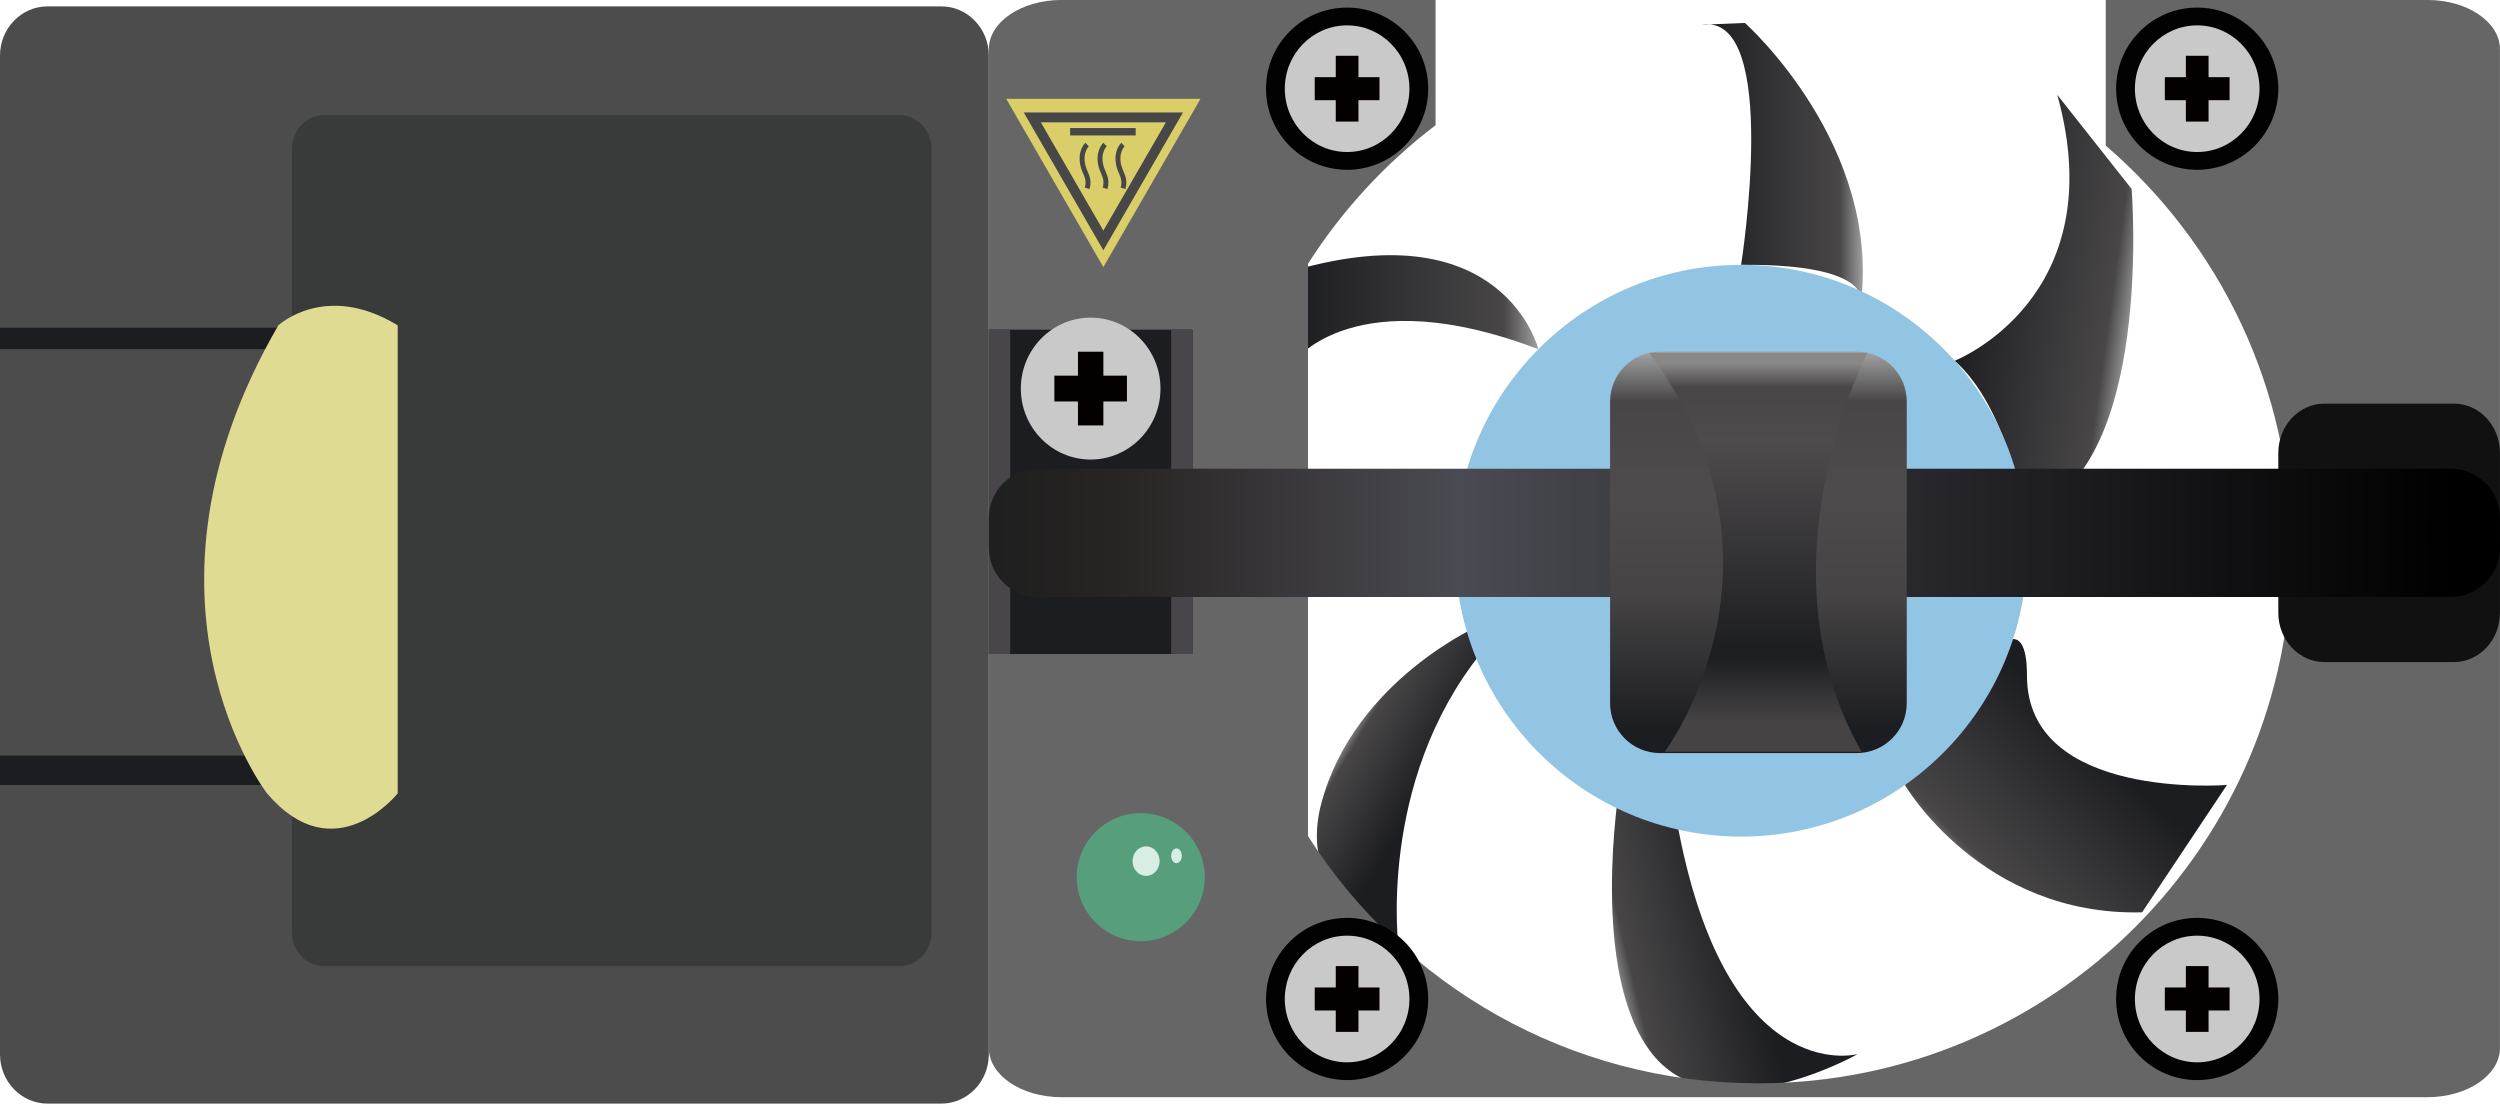 <?xml version="1.0" encoding="utf-8"?>
<!-- Generator: Adobe Illustrator 16.0.0, SVG Export Plug-In . SVG Version: 6.00 Build 0)  -->
<!DOCTYPE svg PUBLIC "-//W3C//DTD SVG 1.1//EN" "http://www.w3.org/Graphics/SVG/1.1/DTD/svg11.dtd">
<svg version="1.1" id="图层_1" xmlns="http://www.w3.org/2000/svg" xmlns:xlink="http://www.w3.org/1999/xlink" x="0px" y="0px"
	 width="253.67px" height="111.98px" viewBox="0 0 253.67 111.98" enable-background="new 0 0 253.67 111.98" xml:space="preserve">
<path fill="#4C4C4C" d="M100.334,106.98c0,2.762-2.16,5-4.824,5H4.824c-2.666,0-4.824-2.238-4.824-5V5.647c0-2.762,2.158-5,4.824-5
	H95.51c2.664,0,4.824,2.238,4.824,5V106.98z"/>
<path fill="#393A3A" d="M32.924,98.041c-1.826,0-3.307-1.541-3.307-3.439V15.108c0-1.899,1.48-3.44,3.307-3.44h58.291
	c1.826,0,3.309,1.541,3.309,3.44v79.493c0,1.898-1.482,3.439-3.309,3.439H32.924z"/>
<rect y="33.25" fill="#1C1D20" width="29.617" height="46.4"/>
<rect y="35.429" fill="#4C4C4C" width="29.332" height="41.237"/>
<path fill="#DFDB93" d="M28.238,33.017c0,0,4.801-4.479,12.117,0v47.485c0,0-6.402,8.063-13.26,0
	C27.096,80.502,12.008,61.016,28.238,33.017z"/>
<g>
	<linearGradient id="SVGID_1_" gradientUnits="userSpaceOnUse" x1="163.134" y1="97.079" x2="187.389" y2="91.312">
		<stop  offset="0" style="stop-color:#A0A0A0"/>
		<stop  offset="0.079" style="stop-color:#484647"/>
		<stop  offset="0.586" style="stop-color:#1C1D20"/>
	</linearGradient>
	<path fill="url(#SVGID_1_)" d="M164.332,79.732c0,0-3.166,19.08,3.334,27.223s20.826,0,20.826,0s-13.92,3.811-18.623-25.273"/>
	<linearGradient id="SVGID_2_" gradientUnits="userSpaceOnUse" x1="199.762" y1="89.576" x2="222.572" y2="66.178">
		<stop  offset="0" style="stop-color:#A0A0A0"/>
		<stop  offset="0.079" style="stop-color:#484647"/>
		<stop  offset="0.586" style="stop-color:#1C1D20"/>
	</linearGradient>
	<path fill="url(#SVGID_2_)" d="M193.285,79.65c0,0,7.756,13.326,24.068,12.922l8.609-12.922c0,0-20.289,1.602-20.289-11.084
		C205.674,55.88,193.285,79.65,193.285,79.65z"/>
	<linearGradient id="SVGID_3_" gradientUnits="userSpaceOnUse" x1="136.698" y1="74.242" x2="151.028" y2="82.829">
		<stop  offset="0" style="stop-color:#A0A0A0"/>
		<stop  offset="0.079" style="stop-color:#484647"/>
		<stop  offset="0.586" style="stop-color:#1C1D20"/>
	</linearGradient>
	<path fill="url(#SVGID_3_)" d="M150.326,63.361c0,0-12.957,5.598-16.273,18.229c-2.666,10.16,7.873,14.744,7.873,14.744
		s-2.273-16.873,8.4-30.127"/>
	<linearGradient id="SVGID_4_" gradientUnits="userSpaceOnUse" x1="131.387" y1="31.249" x2="156.096" y2="31.249">
		<stop  offset="0" style="stop-color:#1C1D20"/>
		<stop  offset="0.857" style="stop-color:#484647"/>
		<stop  offset="1" style="stop-color:#A0A0A0"/>
	</linearGradient>
	<path fill="url(#SVGID_4_)" d="M156.096,35.429c0,0-3.49-14.095-24.709-8.012v9.188C131.387,36.604,137.525,28.357,156.096,35.429z
		"/>
	<linearGradient id="SVGID_5_" gradientUnits="userSpaceOnUse" x1="172.668" y1="16.788" x2="189.019" y2="16.788">
		<stop  offset="0" style="stop-color:#1C1D20"/>
		<stop  offset="0.857" style="stop-color:#484647"/>
		<stop  offset="1" style="stop-color:#A0A0A0"/>
	</linearGradient>
	<path fill="url(#SVGID_5_)" d="M177.053,2.326c0,0,14.031,12.471,11.705,28.923c0,0,2.408-4.503-12.092-4.376
		c0,0,4.072-25.626-3.998-24.364"/>
	<linearGradient id="SVGID_6_" gradientUnits="userSpaceOnUse" x1="198.647" y1="29.681" x2="216.595" y2="32.206">
		<stop  offset="0" style="stop-color:#1C1D20"/>
		<stop  offset="0.857" style="stop-color:#484647"/>
		<stop  offset="1" style="stop-color:#A0A0A0"/>
	</linearGradient>
	<path fill="url(#SVGID_6_)" d="M216.291,19.173c0,0,2.396,29.05-10.863,32.939c0,0-1.719-10.785-7.092-15.507
		c0,0,16.145-6.312,10.414-26.979"/>
	<circle fill="#92C4E4" cx="176.667" cy="55.88" r="29.007"/>
</g>
<path fill="#666666" d="M246.295-0.003h-32.629v14.776c11.531,9.926,18.844,24.617,18.844,41.026
	c0,29.892-24.232,54.124-54.123,54.124c-19.205,0-36.061-10.012-45.668-25.09V26.767c3.453-5.421,7.848-10.182,12.947-14.063V-0.003
	h-37.961c-4.072,0-7.371,2.238-7.371,5V106.33c0,2.762,3.299,5,7.371,5h138.59c4.072,0,7.371-2.238,7.371-5V4.997
	C253.666,2.235,250.367-0.003,246.295-0.003z"/>
<path fill="#111111" d="M253.666,62.176c0,2.762-2.088,5-4.664,5h-13.16c-2.576,0-4.666-2.238-4.666-5V45.958
	c0-2.762,2.09-5,4.666-5h13.16c2.576,0,4.664,2.238,4.664,5V62.176z"/>
<g>
	<rect x="100.334" y="33.449" fill="#1C1D20" width="20.666" height="32.908"/>
	<rect x="100.334" y="33.449" fill="#48464B" width="2.166" height="32.908"/>
	<rect x="118.834" y="33.449" fill="#48464B" width="2.166" height="32.908"/>
</g>
<path fill="#C9C9C9" d="M110.666,32.229c3.912,0,7.086,3.224,7.086,7.2c0,3.976-3.174,7.199-7.086,7.199s-7.084-3.224-7.084-7.199
	C103.582,35.453,106.754,32.229,110.666,32.229"/>
<rect x="106.986" y="38.118" fill="#040000" width="7.361" height="2.618"/>
<rect x="109.377" y="35.688" fill="#040000" width="2.58" height="7.479"/>
<linearGradient id="SVGID_7_" gradientUnits="userSpaceOnUse" x1="100.334" y1="54.067" x2="253.666" y2="54.067">
	<stop  offset="0" style="stop-color:#1E1F1F"/>
	<stop  offset="0.084" style="stop-color:#282423"/>
	<stop  offset="0.31" style="stop-color:#4A4A52"/>
	<stop  offset="0.966" style="stop-color:#000000"/>
</linearGradient>
<path fill="url(#SVGID_7_)" d="M253.666,55.575c0,2.763-2.238,5.001-5,5.001H105.334c-2.762,0-5-2.238-5-5.001v-3.016
	c0-2.762,2.238-5,5-5h143.332c2.762,0,5,2.238,5,5V55.575z"/>
<g>
	<circle fill="#020202" cx="136.688" cy="8.999" r="8.229"/>
	<path fill="#C9C9C9" d="M136.688,2.574c3.492,0,6.324,2.877,6.324,6.426c0,3.548-2.832,6.424-6.324,6.424
		c-3.49,0-6.322-2.876-6.322-6.424C130.365,5.451,133.197,2.574,136.688,2.574"/>
	<rect x="133.404" y="7.83" fill="#040000" width="6.57" height="2.337"/>
	<rect x="135.537" y="5.661" fill="#040000" width="2.303" height="6.676"/>
</g>
<g>
	<circle fill="#020202" cx="222.946" cy="8.999" r="8.229"/>
	<path fill="#C9C9C9" d="M222.945,2.574c3.492,0,6.324,2.877,6.324,6.426c0,3.548-2.832,6.424-6.324,6.424
		c-3.49,0-6.32-2.876-6.32-6.424C216.625,5.451,219.455,2.574,222.945,2.574"/>
	<rect x="219.662" y="7.83" fill="#040000" width="6.57" height="2.337"/>
	<rect x="221.795" y="5.661" fill="#040000" width="2.303" height="6.676"/>
</g>
<g>
	<circle fill="#020202" cx="136.688" cy="101.365" r="8.229"/>
	<path fill="#C9C9C9" d="M136.688,94.941c3.492,0,6.324,2.877,6.324,6.426c0,3.547-2.832,6.424-6.324,6.424
		c-3.49,0-6.322-2.877-6.322-6.424C130.365,97.818,133.197,94.941,136.688,94.941"/>
	<rect x="133.404" y="100.197" fill="#040000" width="6.57" height="2.336"/>
	<rect x="135.537" y="98.027" fill="#040000" width="2.303" height="6.676"/>
</g>
<g>
	<circle fill="#020202" cx="222.946" cy="101.365" r="8.229"/>
	<path fill="#C9C9C9" d="M222.945,94.941c3.492,0,6.324,2.877,6.324,6.426c0,3.547-2.832,6.424-6.324,6.424
		c-3.49,0-6.32-2.877-6.32-6.424C216.625,97.818,219.455,94.941,222.945,94.941"/>
	<rect x="219.662" y="100.197" fill="#040000" width="6.57" height="2.336"/>
	<rect x="221.795" y="98.027" fill="#040000" width="2.303" height="6.676"/>
</g>
<linearGradient id="SVGID_8_" gradientUnits="userSpaceOnUse" x1="178.424" y1="74.001" x2="178.424" y2="35.83">
	<stop  offset="0" style="stop-color:#1C1D20"/>
	<stop  offset="0.355" style="stop-color:#454344"/>
	<stop  offset="0.621" style="stop-color:#4E4B4C"/>
	<stop  offset="0.872" style="stop-color:#484647"/>
	<stop  offset="1" style="stop-color:#A0A0A0"/>
</linearGradient>
<path fill="url(#SVGID_8_)" d="M193.475,71.35c0,2.795-2.268,5.063-5.064,5.063h-19.975c-2.797,0-5.063-2.268-5.063-5.063V40.747
	c0-2.797,2.266-5.063,5.063-5.063h19.975c2.797,0,5.064,2.267,5.064,5.063V71.35z"/>
<linearGradient id="SVGID_9_" gradientUnits="userSpaceOnUse" x1="178.423" y1="73.891" x2="178.423" y2="35.953">
	<stop  offset="0.015" style="stop-color:#454344"/>
	<stop  offset="0.197" style="stop-color:#1C1D20"/>
	<stop  offset="0.763" style="stop-color:#4E4B4C"/>
	<stop  offset="0.911" style="stop-color:#484647"/>
	<stop  offset="0.975" style="stop-color:#898887"/>
</linearGradient>
<path fill="url(#SVGID_9_)" d="M167.352,35.808h22.143c0,0-11.363,21.559-0.607,40.479h-19.975
	C168.912,76.287,183.225,57.239,167.352,35.808z"/>
<circle fill="#569E7C" cx="115.75" cy="89.002" r="6.5"/>
<ellipse fill="#D8EDE3" cx="119.376" cy="86.834" rx="0.542" ry="0.75"/>
<ellipse fill="#D8EDE3" cx="116.291" cy="87.377" rx="1.375" ry="1.5"/>
<g>
	<polygon fill="#D9CE68" points="121.814,10.025 111.955,27.101 102.098,10.025 	"/>
	<polygon fill="none" stroke="#474747" stroke-miterlimit="10" points="119.166,11.914 111.957,24.4 104.746,11.914 	"/>
	
		<line fill="none" stroke="#474747" stroke-width="0.75" stroke-miterlimit="10" x1="108.582" y1="13.368" x2="115.234" y2="13.368"/>
	<path fill="none" stroke="#474747" stroke-width="0.5" stroke-miterlimit="10" d="M110.307,14.668c0,0-0.785,0.717-0.408,2.196
		c0.184,0.722,0.719,1.267,0.408,2.245"/>
	<path fill="none" stroke="#474747" stroke-width="0.5" stroke-miterlimit="10" d="M112.127,14.668c0,0-0.785,0.717-0.408,2.196
		c0.184,0.722,0.719,1.267,0.408,2.245"/>
	<path fill="none" stroke="#474747" stroke-width="0.5" stroke-miterlimit="10" d="M113.947,14.668c0,0-0.787,0.717-0.41,2.196
		c0.184,0.722,0.719,1.267,0.41,2.245"/>
</g>
</svg>
